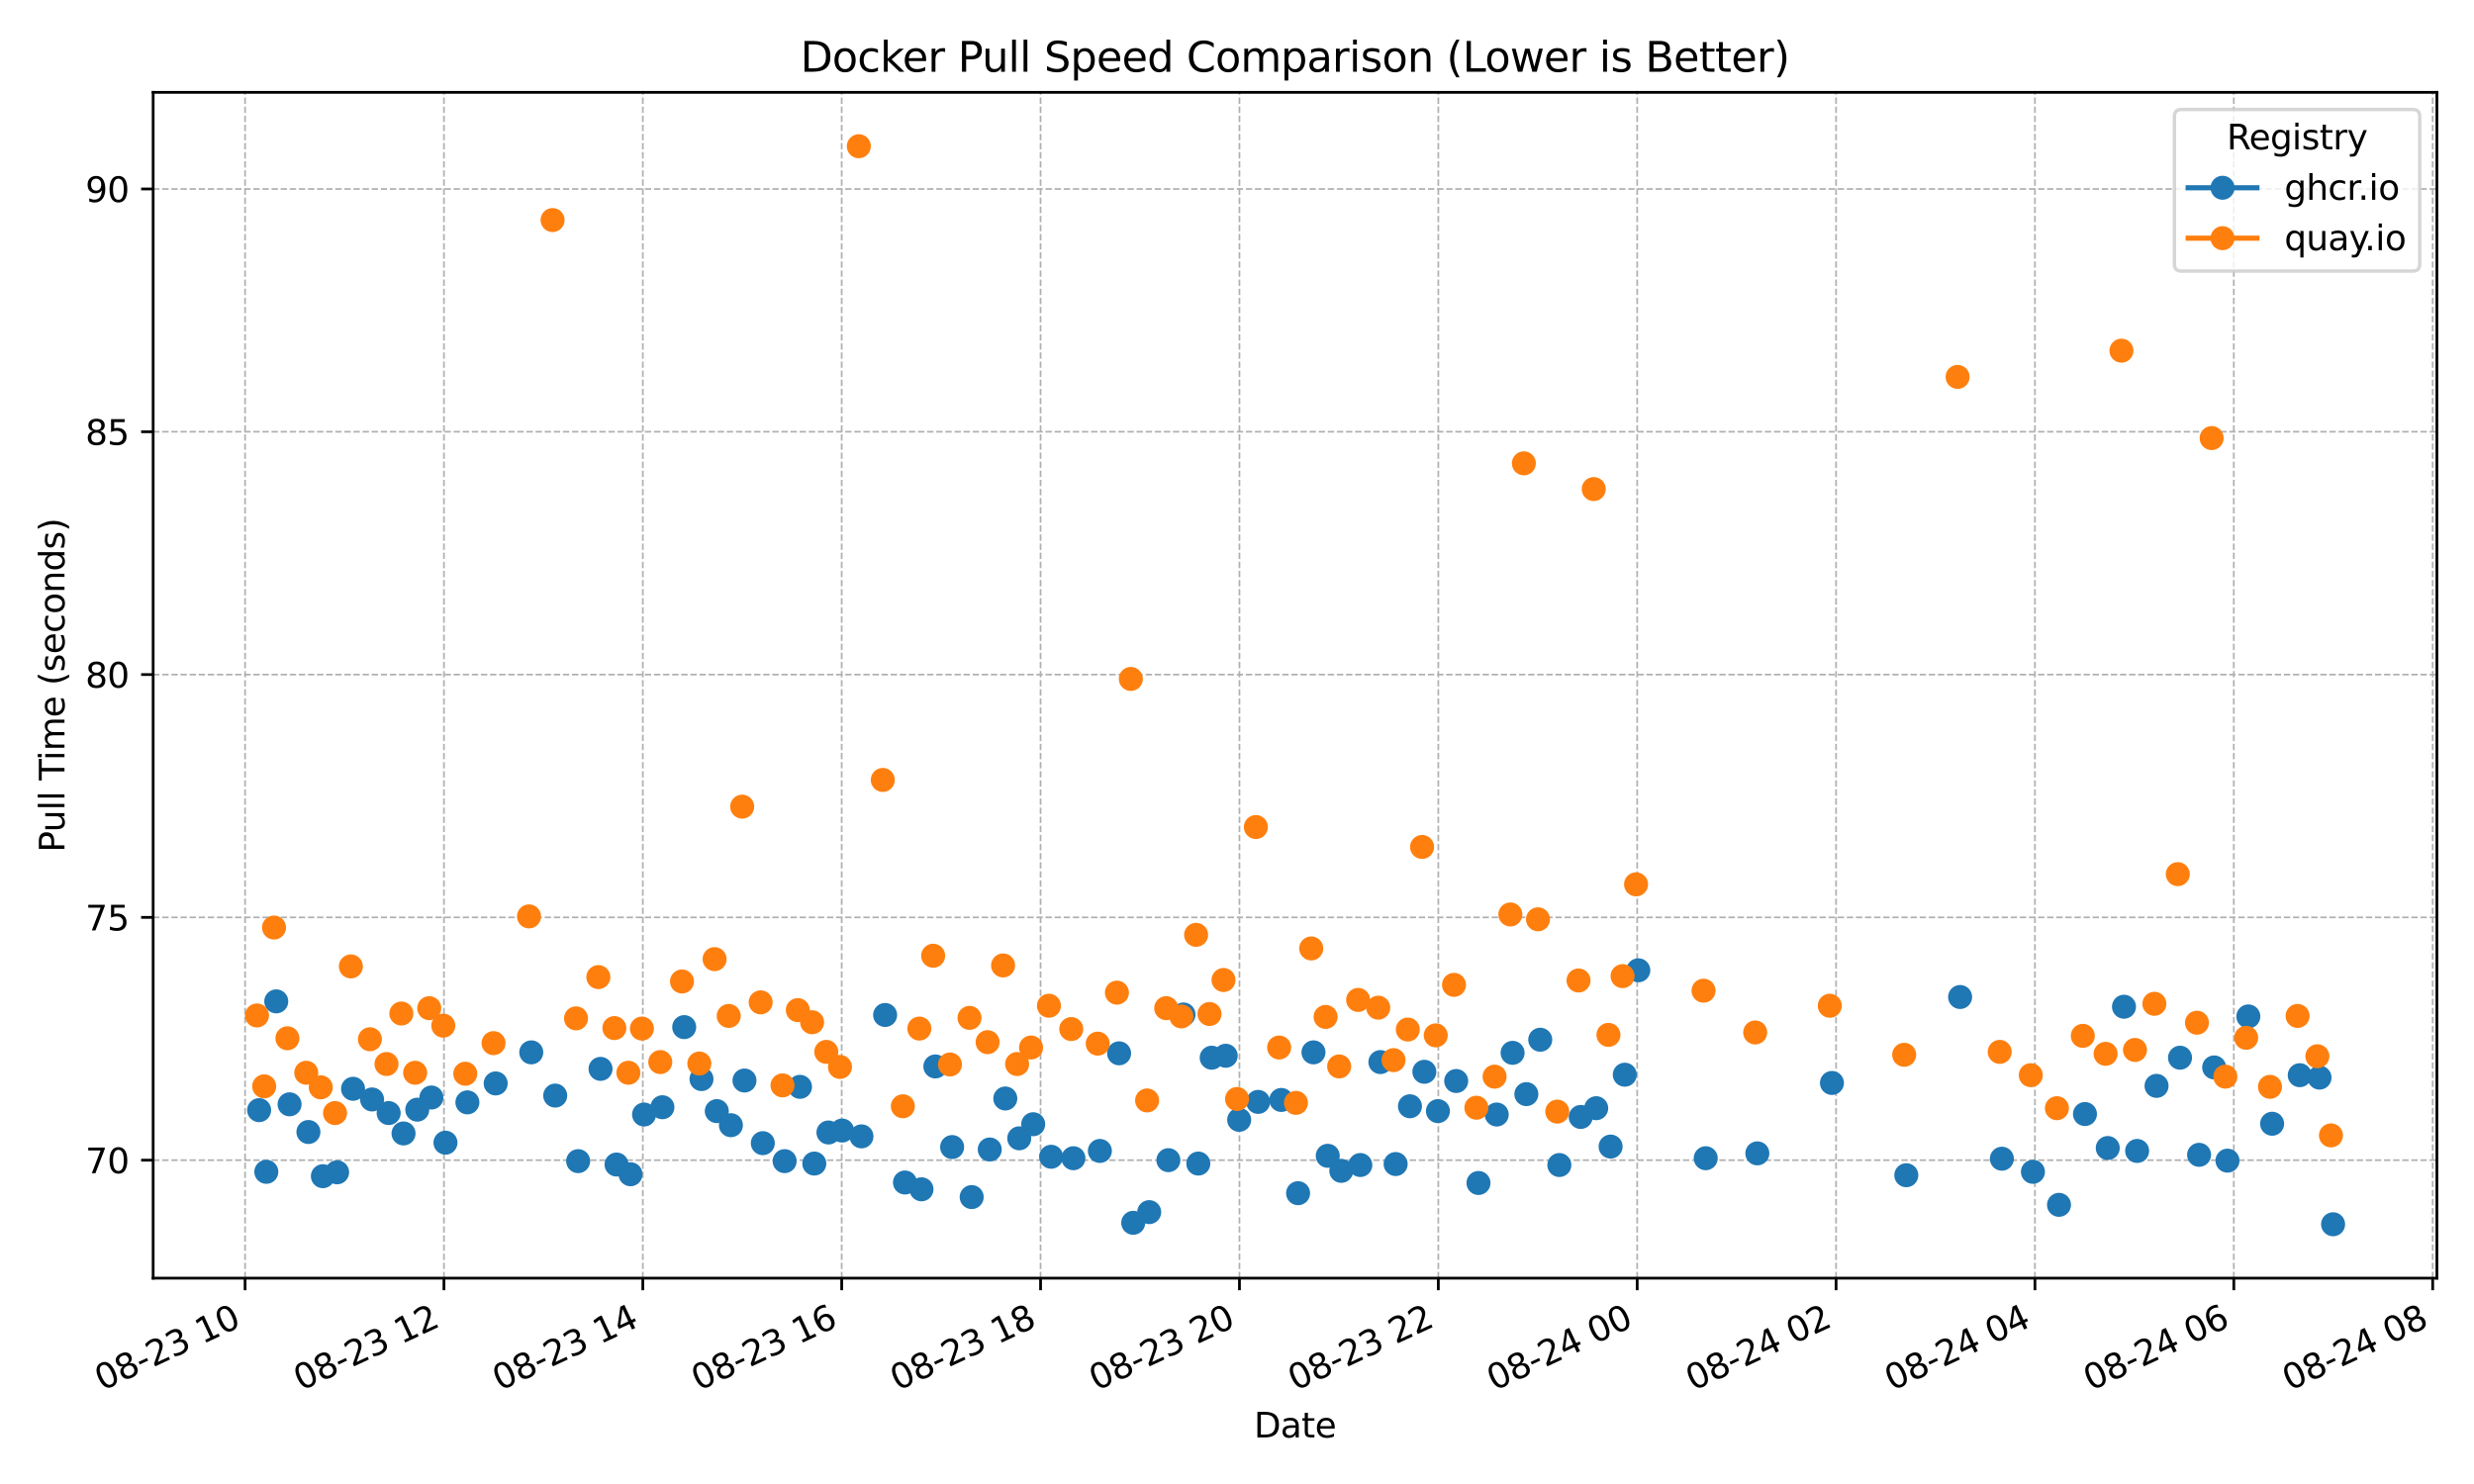 <?xml version="1.0" encoding="utf-8" standalone="no"?>
<!DOCTYPE svg PUBLIC "-//W3C//DTD SVG 1.1//EN"
  "http://www.w3.org/Graphics/SVG/1.1/DTD/svg11.dtd">
<svg xmlns:xlink="http://www.w3.org/1999/xlink" width="720pt" height="432pt" viewBox="0 0 720 432" xmlns="http://www.w3.org/2000/svg" version="1.1">
 <defs>
  <style type="text/css">*{stroke-linejoin: round; stroke-linecap: butt}</style>
 </defs>
 <g id="figure_1">
  <g id="patch_1">
   <path d="M 0 432 
L 720 432 
L 720 0 
L 0 0 
z
" style="fill: #ffffff"/>
  </g>
  <g id="axes_1">
   <g id="patch_2">
    <path d="M 44.57 372.081 
L 709.2 372.081 
L 709.2 26.88 
L 44.57 26.88 
z
" style="fill: #ffffff"/>
   </g>
   <g id="matplotlib.axis_1">
    <g id="xtick_1">
     <g id="line2d_1">
      <path d="M 71.324 372.081 
L 71.324 26.88 
" clip-path="url(#pf9489992a1)" style="fill: none; stroke-dasharray: 1.85,0.8; stroke-dashoffset: 0; stroke: #b0b0b0; stroke-width: 0.5"/>
     </g>
     <g id="line2d_2">
      <defs>
       <path id="ma324799868" d="M 0 0 
L 0 3.5 
" style="stroke: #000000; stroke-width: 0.8"/>
      </defs>
      <g>
       <use xlink:href="#ma324799868" x="71.324" y="372.081" style="stroke: #000000; stroke-width: 0.8"/>
      </g>
     </g>
     <g id="text_1">
      <!-- 08-23 10 -->
      <g transform="translate(29.697 404.969) rotate(-25) scale(0.1 -0.1)">
       <defs>
        <path id="DejaVuSans-30" d="M 2034 4250 
Q 1547 4250 1301 3770 
Q 1056 3291 1056 2328 
Q 1056 1369 1301 889 
Q 1547 409 2034 409 
Q 2525 409 2770 889 
Q 3016 1369 3016 2328 
Q 3016 3291 2770 3770 
Q 2525 4250 2034 4250 
z
M 2034 4750 
Q 2819 4750 3233 4129 
Q 3647 3509 3647 2328 
Q 3647 1150 3233 529 
Q 2819 -91 2034 -91 
Q 1250 -91 836 529 
Q 422 1150 422 2328 
Q 422 3509 836 4129 
Q 1250 4750 2034 4750 
z
" transform="scale(0.016)"/>
        <path id="DejaVuSans-38" d="M 2034 2216 
Q 1584 2216 1326 1975 
Q 1069 1734 1069 1313 
Q 1069 891 1326 650 
Q 1584 409 2034 409 
Q 2484 409 2743 651 
Q 3003 894 3003 1313 
Q 3003 1734 2745 1975 
Q 2488 2216 2034 2216 
z
M 1403 2484 
Q 997 2584 770 2862 
Q 544 3141 544 3541 
Q 544 4100 942 4425 
Q 1341 4750 2034 4750 
Q 2731 4750 3128 4425 
Q 3525 4100 3525 3541 
Q 3525 3141 3298 2862 
Q 3072 2584 2669 2484 
Q 3125 2378 3379 2068 
Q 3634 1759 3634 1313 
Q 3634 634 3220 271 
Q 2806 -91 2034 -91 
Q 1263 -91 848 271 
Q 434 634 434 1313 
Q 434 1759 690 2068 
Q 947 2378 1403 2484 
z
M 1172 3481 
Q 1172 3119 1398 2916 
Q 1625 2713 2034 2713 
Q 2441 2713 2670 2916 
Q 2900 3119 2900 3481 
Q 2900 3844 2670 4047 
Q 2441 4250 2034 4250 
Q 1625 4250 1398 4047 
Q 1172 3844 1172 3481 
z
" transform="scale(0.016)"/>
        <path id="DejaVuSans-2d" d="M 313 2009 
L 1997 2009 
L 1997 1497 
L 313 1497 
L 313 2009 
z
" transform="scale(0.016)"/>
        <path id="DejaVuSans-32" d="M 1228 531 
L 3431 531 
L 3431 0 
L 469 0 
L 469 531 
Q 828 903 1448 1529 
Q 2069 2156 2228 2338 
Q 2531 2678 2651 2914 
Q 2772 3150 2772 3378 
Q 2772 3750 2511 3984 
Q 2250 4219 1831 4219 
Q 1534 4219 1204 4116 
Q 875 4013 500 3803 
L 500 4441 
Q 881 4594 1212 4672 
Q 1544 4750 1819 4750 
Q 2544 4750 2975 4387 
Q 3406 4025 3406 3419 
Q 3406 3131 3298 2873 
Q 3191 2616 2906 2266 
Q 2828 2175 2409 1742 
Q 1991 1309 1228 531 
z
" transform="scale(0.016)"/>
        <path id="DejaVuSans-33" d="M 2597 2516 
Q 3050 2419 3304 2112 
Q 3559 1806 3559 1356 
Q 3559 666 3084 287 
Q 2609 -91 1734 -91 
Q 1441 -91 1130 -33 
Q 819 25 488 141 
L 488 750 
Q 750 597 1062 519 
Q 1375 441 1716 441 
Q 2309 441 2620 675 
Q 2931 909 2931 1356 
Q 2931 1769 2642 2001 
Q 2353 2234 1838 2234 
L 1294 2234 
L 1294 2753 
L 1863 2753 
Q 2328 2753 2575 2939 
Q 2822 3125 2822 3475 
Q 2822 3834 2567 4026 
Q 2313 4219 1838 4219 
Q 1578 4219 1281 4162 
Q 984 4106 628 3988 
L 628 4550 
Q 988 4650 1302 4700 
Q 1616 4750 1894 4750 
Q 2613 4750 3031 4423 
Q 3450 4097 3450 3541 
Q 3450 3153 3228 2886 
Q 3006 2619 2597 2516 
z
" transform="scale(0.016)"/>
        <path id="DejaVuSans-20" transform="scale(0.016)"/>
        <path id="DejaVuSans-31" d="M 794 531 
L 1825 531 
L 1825 4091 
L 703 3866 
L 703 4441 
L 1819 4666 
L 2450 4666 
L 2450 531 
L 3481 531 
L 3481 0 
L 794 0 
L 794 531 
z
" transform="scale(0.016)"/>
       </defs>
       <use xlink:href="#DejaVuSans-30"/>
       <use xlink:href="#DejaVuSans-38" transform="translate(63.623 0)"/>
       <use xlink:href="#DejaVuSans-2d" transform="translate(127.246 0)"/>
       <use xlink:href="#DejaVuSans-32" transform="translate(163.33 0)"/>
       <use xlink:href="#DejaVuSans-33" transform="translate(226.953 0)"/>
       <use xlink:href="#DejaVuSans-20" transform="translate(290.576 0)"/>
       <use xlink:href="#DejaVuSans-31" transform="translate(322.363 0)"/>
       <use xlink:href="#DejaVuSans-30" transform="translate(385.986 0)"/>
      </g>
     </g>
    </g>
    <g id="xtick_2">
     <g id="line2d_3">
      <path d="M 129.201 372.081 
L 129.201 26.88 
" clip-path="url(#pf9489992a1)" style="fill: none; stroke-dasharray: 1.85,0.8; stroke-dashoffset: 0; stroke: #b0b0b0; stroke-width: 0.5"/>
     </g>
     <g id="line2d_4">
      <g>
       <use xlink:href="#ma324799868" x="129.201" y="372.081" style="stroke: #000000; stroke-width: 0.8"/>
      </g>
     </g>
     <g id="text_2">
      <!-- 08-23 12 -->
      <g transform="translate(87.574 404.969) rotate(-25) scale(0.1 -0.1)">
       <use xlink:href="#DejaVuSans-30"/>
       <use xlink:href="#DejaVuSans-38" transform="translate(63.623 0)"/>
       <use xlink:href="#DejaVuSans-2d" transform="translate(127.246 0)"/>
       <use xlink:href="#DejaVuSans-32" transform="translate(163.33 0)"/>
       <use xlink:href="#DejaVuSans-33" transform="translate(226.953 0)"/>
       <use xlink:href="#DejaVuSans-20" transform="translate(290.576 0)"/>
       <use xlink:href="#DejaVuSans-31" transform="translate(322.363 0)"/>
       <use xlink:href="#DejaVuSans-32" transform="translate(385.986 0)"/>
      </g>
     </g>
    </g>
    <g id="xtick_3">
     <g id="line2d_5">
      <path d="M 187.079 372.081 
L 187.079 26.88 
" clip-path="url(#pf9489992a1)" style="fill: none; stroke-dasharray: 1.85,0.8; stroke-dashoffset: 0; stroke: #b0b0b0; stroke-width: 0.5"/>
     </g>
     <g id="line2d_6">
      <g>
       <use xlink:href="#ma324799868" x="187.079" y="372.081" style="stroke: #000000; stroke-width: 0.8"/>
      </g>
     </g>
     <g id="text_3">
      <!-- 08-23 14 -->
      <g transform="translate(145.452 404.969) rotate(-25) scale(0.1 -0.1)">
       <defs>
        <path id="DejaVuSans-34" d="M 2419 4116 
L 825 1625 
L 2419 1625 
L 2419 4116 
z
M 2253 4666 
L 3047 4666 
L 3047 1625 
L 3713 1625 
L 3713 1100 
L 3047 1100 
L 3047 0 
L 2419 0 
L 2419 1100 
L 313 1100 
L 313 1709 
L 2253 4666 
z
" transform="scale(0.016)"/>
       </defs>
       <use xlink:href="#DejaVuSans-30"/>
       <use xlink:href="#DejaVuSans-38" transform="translate(63.623 0)"/>
       <use xlink:href="#DejaVuSans-2d" transform="translate(127.246 0)"/>
       <use xlink:href="#DejaVuSans-32" transform="translate(163.33 0)"/>
       <use xlink:href="#DejaVuSans-33" transform="translate(226.953 0)"/>
       <use xlink:href="#DejaVuSans-20" transform="translate(290.576 0)"/>
       <use xlink:href="#DejaVuSans-31" transform="translate(322.363 0)"/>
       <use xlink:href="#DejaVuSans-34" transform="translate(385.986 0)"/>
      </g>
     </g>
    </g>
    <g id="xtick_4">
     <g id="line2d_7">
      <path d="M 244.956 372.081 
L 244.956 26.88 
" clip-path="url(#pf9489992a1)" style="fill: none; stroke-dasharray: 1.85,0.8; stroke-dashoffset: 0; stroke: #b0b0b0; stroke-width: 0.5"/>
     </g>
     <g id="line2d_8">
      <g>
       <use xlink:href="#ma324799868" x="244.956" y="372.081" style="stroke: #000000; stroke-width: 0.8"/>
      </g>
     </g>
     <g id="text_4">
      <!-- 08-23 16 -->
      <g transform="translate(203.329 404.969) rotate(-25) scale(0.1 -0.1)">
       <defs>
        <path id="DejaVuSans-36" d="M 2113 2584 
Q 1688 2584 1439 2293 
Q 1191 2003 1191 1497 
Q 1191 994 1439 701 
Q 1688 409 2113 409 
Q 2538 409 2786 701 
Q 3034 994 3034 1497 
Q 3034 2003 2786 2293 
Q 2538 2584 2113 2584 
z
M 3366 4563 
L 3366 3988 
Q 3128 4100 2886 4159 
Q 2644 4219 2406 4219 
Q 1781 4219 1451 3797 
Q 1122 3375 1075 2522 
Q 1259 2794 1537 2939 
Q 1816 3084 2150 3084 
Q 2853 3084 3261 2657 
Q 3669 2231 3669 1497 
Q 3669 778 3244 343 
Q 2819 -91 2113 -91 
Q 1303 -91 875 529 
Q 447 1150 447 2328 
Q 447 3434 972 4092 
Q 1497 4750 2381 4750 
Q 2619 4750 2861 4703 
Q 3103 4656 3366 4563 
z
" transform="scale(0.016)"/>
       </defs>
       <use xlink:href="#DejaVuSans-30"/>
       <use xlink:href="#DejaVuSans-38" transform="translate(63.623 0)"/>
       <use xlink:href="#DejaVuSans-2d" transform="translate(127.246 0)"/>
       <use xlink:href="#DejaVuSans-32" transform="translate(163.33 0)"/>
       <use xlink:href="#DejaVuSans-33" transform="translate(226.953 0)"/>
       <use xlink:href="#DejaVuSans-20" transform="translate(290.576 0)"/>
       <use xlink:href="#DejaVuSans-31" transform="translate(322.363 0)"/>
       <use xlink:href="#DejaVuSans-36" transform="translate(385.986 0)"/>
      </g>
     </g>
    </g>
    <g id="xtick_5">
     <g id="line2d_9">
      <path d="M 302.834 372.081 
L 302.834 26.88 
" clip-path="url(#pf9489992a1)" style="fill: none; stroke-dasharray: 1.85,0.8; stroke-dashoffset: 0; stroke: #b0b0b0; stroke-width: 0.5"/>
     </g>
     <g id="line2d_10">
      <g>
       <use xlink:href="#ma324799868" x="302.834" y="372.081" style="stroke: #000000; stroke-width: 0.8"/>
      </g>
     </g>
     <g id="text_5">
      <!-- 08-23 18 -->
      <g transform="translate(261.207 404.969) rotate(-25) scale(0.1 -0.1)">
       <use xlink:href="#DejaVuSans-30"/>
       <use xlink:href="#DejaVuSans-38" transform="translate(63.623 0)"/>
       <use xlink:href="#DejaVuSans-2d" transform="translate(127.246 0)"/>
       <use xlink:href="#DejaVuSans-32" transform="translate(163.33 0)"/>
       <use xlink:href="#DejaVuSans-33" transform="translate(226.953 0)"/>
       <use xlink:href="#DejaVuSans-20" transform="translate(290.576 0)"/>
       <use xlink:href="#DejaVuSans-31" transform="translate(322.363 0)"/>
       <use xlink:href="#DejaVuSans-38" transform="translate(385.986 0)"/>
      </g>
     </g>
    </g>
    <g id="xtick_6">
     <g id="line2d_11">
      <path d="M 360.711 372.081 
L 360.711 26.88 
" clip-path="url(#pf9489992a1)" style="fill: none; stroke-dasharray: 1.85,0.8; stroke-dashoffset: 0; stroke: #b0b0b0; stroke-width: 0.5"/>
     </g>
     <g id="line2d_12">
      <g>
       <use xlink:href="#ma324799868" x="360.711" y="372.081" style="stroke: #000000; stroke-width: 0.8"/>
      </g>
     </g>
     <g id="text_6">
      <!-- 08-23 20 -->
      <g transform="translate(319.084 404.969) rotate(-25) scale(0.1 -0.1)">
       <use xlink:href="#DejaVuSans-30"/>
       <use xlink:href="#DejaVuSans-38" transform="translate(63.623 0)"/>
       <use xlink:href="#DejaVuSans-2d" transform="translate(127.246 0)"/>
       <use xlink:href="#DejaVuSans-32" transform="translate(163.33 0)"/>
       <use xlink:href="#DejaVuSans-33" transform="translate(226.953 0)"/>
       <use xlink:href="#DejaVuSans-20" transform="translate(290.576 0)"/>
       <use xlink:href="#DejaVuSans-32" transform="translate(322.363 0)"/>
       <use xlink:href="#DejaVuSans-30" transform="translate(385.986 0)"/>
      </g>
     </g>
    </g>
    <g id="xtick_7">
     <g id="line2d_13">
      <path d="M 418.589 372.081 
L 418.589 26.88 
" clip-path="url(#pf9489992a1)" style="fill: none; stroke-dasharray: 1.85,0.8; stroke-dashoffset: 0; stroke: #b0b0b0; stroke-width: 0.5"/>
     </g>
     <g id="line2d_14">
      <g>
       <use xlink:href="#ma324799868" x="418.589" y="372.081" style="stroke: #000000; stroke-width: 0.8"/>
      </g>
     </g>
     <g id="text_7">
      <!-- 08-23 22 -->
      <g transform="translate(376.962 404.969) rotate(-25) scale(0.1 -0.1)">
       <use xlink:href="#DejaVuSans-30"/>
       <use xlink:href="#DejaVuSans-38" transform="translate(63.623 0)"/>
       <use xlink:href="#DejaVuSans-2d" transform="translate(127.246 0)"/>
       <use xlink:href="#DejaVuSans-32" transform="translate(163.33 0)"/>
       <use xlink:href="#DejaVuSans-33" transform="translate(226.953 0)"/>
       <use xlink:href="#DejaVuSans-20" transform="translate(290.576 0)"/>
       <use xlink:href="#DejaVuSans-32" transform="translate(322.363 0)"/>
       <use xlink:href="#DejaVuSans-32" transform="translate(385.986 0)"/>
      </g>
     </g>
    </g>
    <g id="xtick_8">
     <g id="line2d_15">
      <path d="M 476.466 372.081 
L 476.466 26.88 
" clip-path="url(#pf9489992a1)" style="fill: none; stroke-dasharray: 1.85,0.8; stroke-dashoffset: 0; stroke: #b0b0b0; stroke-width: 0.5"/>
     </g>
     <g id="line2d_16">
      <g>
       <use xlink:href="#ma324799868" x="476.466" y="372.081" style="stroke: #000000; stroke-width: 0.8"/>
      </g>
     </g>
     <g id="text_8">
      <!-- 08-24 00 -->
      <g transform="translate(434.839 404.969) rotate(-25) scale(0.1 -0.1)">
       <use xlink:href="#DejaVuSans-30"/>
       <use xlink:href="#DejaVuSans-38" transform="translate(63.623 0)"/>
       <use xlink:href="#DejaVuSans-2d" transform="translate(127.246 0)"/>
       <use xlink:href="#DejaVuSans-32" transform="translate(163.33 0)"/>
       <use xlink:href="#DejaVuSans-34" transform="translate(226.953 0)"/>
       <use xlink:href="#DejaVuSans-20" transform="translate(290.576 0)"/>
       <use xlink:href="#DejaVuSans-30" transform="translate(322.363 0)"/>
       <use xlink:href="#DejaVuSans-30" transform="translate(385.986 0)"/>
      </g>
     </g>
    </g>
    <g id="xtick_9">
     <g id="line2d_17">
      <path d="M 534.344 372.081 
L 534.344 26.88 
" clip-path="url(#pf9489992a1)" style="fill: none; stroke-dasharray: 1.85,0.8; stroke-dashoffset: 0; stroke: #b0b0b0; stroke-width: 0.5"/>
     </g>
     <g id="line2d_18">
      <g>
       <use xlink:href="#ma324799868" x="534.344" y="372.081" style="stroke: #000000; stroke-width: 0.8"/>
      </g>
     </g>
     <g id="text_9">
      <!-- 08-24 02 -->
      <g transform="translate(492.717 404.969) rotate(-25) scale(0.1 -0.1)">
       <use xlink:href="#DejaVuSans-30"/>
       <use xlink:href="#DejaVuSans-38" transform="translate(63.623 0)"/>
       <use xlink:href="#DejaVuSans-2d" transform="translate(127.246 0)"/>
       <use xlink:href="#DejaVuSans-32" transform="translate(163.33 0)"/>
       <use xlink:href="#DejaVuSans-34" transform="translate(226.953 0)"/>
       <use xlink:href="#DejaVuSans-20" transform="translate(290.576 0)"/>
       <use xlink:href="#DejaVuSans-30" transform="translate(322.363 0)"/>
       <use xlink:href="#DejaVuSans-32" transform="translate(385.986 0)"/>
      </g>
     </g>
    </g>
    <g id="xtick_10">
     <g id="line2d_19">
      <path d="M 592.222 372.081 
L 592.222 26.88 
" clip-path="url(#pf9489992a1)" style="fill: none; stroke-dasharray: 1.85,0.8; stroke-dashoffset: 0; stroke: #b0b0b0; stroke-width: 0.5"/>
     </g>
     <g id="line2d_20">
      <g>
       <use xlink:href="#ma324799868" x="592.222" y="372.081" style="stroke: #000000; stroke-width: 0.8"/>
      </g>
     </g>
     <g id="text_10">
      <!-- 08-24 04 -->
      <g transform="translate(550.594 404.969) rotate(-25) scale(0.1 -0.1)">
       <use xlink:href="#DejaVuSans-30"/>
       <use xlink:href="#DejaVuSans-38" transform="translate(63.623 0)"/>
       <use xlink:href="#DejaVuSans-2d" transform="translate(127.246 0)"/>
       <use xlink:href="#DejaVuSans-32" transform="translate(163.33 0)"/>
       <use xlink:href="#DejaVuSans-34" transform="translate(226.953 0)"/>
       <use xlink:href="#DejaVuSans-20" transform="translate(290.576 0)"/>
       <use xlink:href="#DejaVuSans-30" transform="translate(322.363 0)"/>
       <use xlink:href="#DejaVuSans-34" transform="translate(385.986 0)"/>
      </g>
     </g>
    </g>
    <g id="xtick_11">
     <g id="line2d_21">
      <path d="M 650.099 372.081 
L 650.099 26.88 
" clip-path="url(#pf9489992a1)" style="fill: none; stroke-dasharray: 1.85,0.8; stroke-dashoffset: 0; stroke: #b0b0b0; stroke-width: 0.5"/>
     </g>
     <g id="line2d_22">
      <g>
       <use xlink:href="#ma324799868" x="650.099" y="372.081" style="stroke: #000000; stroke-width: 0.8"/>
      </g>
     </g>
     <g id="text_11">
      <!-- 08-24 06 -->
      <g transform="translate(608.472 404.969) rotate(-25) scale(0.1 -0.1)">
       <use xlink:href="#DejaVuSans-30"/>
       <use xlink:href="#DejaVuSans-38" transform="translate(63.623 0)"/>
       <use xlink:href="#DejaVuSans-2d" transform="translate(127.246 0)"/>
       <use xlink:href="#DejaVuSans-32" transform="translate(163.33 0)"/>
       <use xlink:href="#DejaVuSans-34" transform="translate(226.953 0)"/>
       <use xlink:href="#DejaVuSans-20" transform="translate(290.576 0)"/>
       <use xlink:href="#DejaVuSans-30" transform="translate(322.363 0)"/>
       <use xlink:href="#DejaVuSans-36" transform="translate(385.986 0)"/>
      </g>
     </g>
    </g>
    <g id="xtick_12">
     <g id="line2d_23">
      <path d="M 707.977 372.081 
L 707.977 26.88 
" clip-path="url(#pf9489992a1)" style="fill: none; stroke-dasharray: 1.85,0.8; stroke-dashoffset: 0; stroke: #b0b0b0; stroke-width: 0.5"/>
     </g>
     <g id="line2d_24">
      <g>
       <use xlink:href="#ma324799868" x="707.977" y="372.081" style="stroke: #000000; stroke-width: 0.8"/>
      </g>
     </g>
     <g id="text_12">
      <!-- 08-24 08 -->
      <g transform="translate(666.349 404.969) rotate(-25) scale(0.1 -0.1)">
       <use xlink:href="#DejaVuSans-30"/>
       <use xlink:href="#DejaVuSans-38" transform="translate(63.623 0)"/>
       <use xlink:href="#DejaVuSans-2d" transform="translate(127.246 0)"/>
       <use xlink:href="#DejaVuSans-32" transform="translate(163.33 0)"/>
       <use xlink:href="#DejaVuSans-34" transform="translate(226.953 0)"/>
       <use xlink:href="#DejaVuSans-20" transform="translate(290.576 0)"/>
       <use xlink:href="#DejaVuSans-30" transform="translate(322.363 0)"/>
       <use xlink:href="#DejaVuSans-38" transform="translate(385.986 0)"/>
      </g>
     </g>
    </g>
    <g id="text_13">
     <!-- Date -->
     <g transform="translate(364.934 418.452) scale(0.1 -0.1)">
      <defs>
       <path id="DejaVuSans-44" d="M 1259 4147 
L 1259 519 
L 2022 519 
Q 2988 519 3436 956 
Q 3884 1394 3884 2338 
Q 3884 3275 3436 3711 
Q 2988 4147 2022 4147 
L 1259 4147 
z
M 628 4666 
L 1925 4666 
Q 3281 4666 3915 4102 
Q 4550 3538 4550 2338 
Q 4550 1131 3912 565 
Q 3275 0 1925 0 
L 628 0 
L 628 4666 
z
" transform="scale(0.016)"/>
       <path id="DejaVuSans-61" d="M 2194 1759 
Q 1497 1759 1228 1600 
Q 959 1441 959 1056 
Q 959 750 1161 570 
Q 1363 391 1709 391 
Q 2188 391 2477 730 
Q 2766 1069 2766 1631 
L 2766 1759 
L 2194 1759 
z
M 3341 1997 
L 3341 0 
L 2766 0 
L 2766 531 
Q 2569 213 2275 61 
Q 1981 -91 1556 -91 
Q 1019 -91 701 211 
Q 384 513 384 1019 
Q 384 1609 779 1909 
Q 1175 2209 1959 2209 
L 2766 2209 
L 2766 2266 
Q 2766 2663 2505 2880 
Q 2244 3097 1772 3097 
Q 1472 3097 1187 3025 
Q 903 2953 641 2809 
L 641 3341 
Q 956 3463 1253 3523 
Q 1550 3584 1831 3584 
Q 2591 3584 2966 3190 
Q 3341 2797 3341 1997 
z
" transform="scale(0.016)"/>
       <path id="DejaVuSans-74" d="M 1172 4494 
L 1172 3500 
L 2356 3500 
L 2356 3053 
L 1172 3053 
L 1172 1153 
Q 1172 725 1289 603 
Q 1406 481 1766 481 
L 2356 481 
L 2356 0 
L 1766 0 
Q 1100 0 847 248 
Q 594 497 594 1153 
L 594 3053 
L 172 3053 
L 172 3500 
L 594 3500 
L 594 4494 
L 1172 4494 
z
" transform="scale(0.016)"/>
       <path id="DejaVuSans-65" d="M 3597 1894 
L 3597 1613 
L 953 1613 
Q 991 1019 1311 708 
Q 1631 397 2203 397 
Q 2534 397 2845 478 
Q 3156 559 3463 722 
L 3463 178 
Q 3153 47 2828 -22 
Q 2503 -91 2169 -91 
Q 1331 -91 842 396 
Q 353 884 353 1716 
Q 353 2575 817 3079 
Q 1281 3584 2069 3584 
Q 2775 3584 3186 3129 
Q 3597 2675 3597 1894 
z
M 3022 2063 
Q 3016 2534 2758 2815 
Q 2500 3097 2075 3097 
Q 1594 3097 1305 2825 
Q 1016 2553 972 2059 
L 3022 2063 
z
" transform="scale(0.016)"/>
      </defs>
      <use xlink:href="#DejaVuSans-44"/>
      <use xlink:href="#DejaVuSans-61" transform="translate(77.002 0)"/>
      <use xlink:href="#DejaVuSans-74" transform="translate(138.281 0)"/>
      <use xlink:href="#DejaVuSans-65" transform="translate(177.49 0)"/>
     </g>
    </g>
   </g>
   <g id="matplotlib.axis_2">
    <g id="ytick_1">
     <g id="line2d_25">
      <path d="M 44.57 337.73 
L 709.2 337.73 
" clip-path="url(#pf9489992a1)" style="fill: none; stroke-dasharray: 1.85,0.8; stroke-dashoffset: 0; stroke: #b0b0b0; stroke-width: 0.5"/>
     </g>
     <g id="line2d_26">
      <defs>
       <path id="mfda220bc7b" d="M 0 0 
L -3.5 0 
" style="stroke: #000000; stroke-width: 0.8"/>
      </defs>
      <g>
       <use xlink:href="#mfda220bc7b" x="44.57" y="337.73" style="stroke: #000000; stroke-width: 0.8"/>
      </g>
     </g>
     <g id="text_14">
      <!-- 70 -->
      <g transform="translate(24.845 341.529) scale(0.1 -0.1)">
       <defs>
        <path id="DejaVuSans-37" d="M 525 4666 
L 3525 4666 
L 3525 4397 
L 1831 0 
L 1172 0 
L 2766 4134 
L 525 4134 
L 525 4666 
z
" transform="scale(0.016)"/>
       </defs>
       <use xlink:href="#DejaVuSans-37"/>
       <use xlink:href="#DejaVuSans-30" transform="translate(63.623 0)"/>
      </g>
     </g>
    </g>
    <g id="ytick_2">
     <g id="line2d_27">
      <path d="M 44.57 267.05 
L 709.2 267.05 
" clip-path="url(#pf9489992a1)" style="fill: none; stroke-dasharray: 1.85,0.8; stroke-dashoffset: 0; stroke: #b0b0b0; stroke-width: 0.5"/>
     </g>
     <g id="line2d_28">
      <g>
       <use xlink:href="#mfda220bc7b" x="44.57" y="267.05" style="stroke: #000000; stroke-width: 0.8"/>
      </g>
     </g>
     <g id="text_15">
      <!-- 75 -->
      <g transform="translate(24.845 270.85) scale(0.1 -0.1)">
       <defs>
        <path id="DejaVuSans-35" d="M 691 4666 
L 3169 4666 
L 3169 4134 
L 1269 4134 
L 1269 2991 
Q 1406 3038 1543 3061 
Q 1681 3084 1819 3084 
Q 2600 3084 3056 2656 
Q 3513 2228 3513 1497 
Q 3513 744 3044 326 
Q 2575 -91 1722 -91 
Q 1428 -91 1123 -41 
Q 819 9 494 109 
L 494 744 
Q 775 591 1075 516 
Q 1375 441 1709 441 
Q 2250 441 2565 725 
Q 2881 1009 2881 1497 
Q 2881 1984 2565 2268 
Q 2250 2553 1709 2553 
Q 1456 2553 1204 2497 
Q 953 2441 691 2322 
L 691 4666 
z
" transform="scale(0.016)"/>
       </defs>
       <use xlink:href="#DejaVuSans-37"/>
       <use xlink:href="#DejaVuSans-35" transform="translate(63.623 0)"/>
      </g>
     </g>
    </g>
    <g id="ytick_3">
     <g id="line2d_29">
      <path d="M 44.57 196.37 
L 709.2 196.37 
" clip-path="url(#pf9489992a1)" style="fill: none; stroke-dasharray: 1.85,0.8; stroke-dashoffset: 0; stroke: #b0b0b0; stroke-width: 0.5"/>
     </g>
     <g id="line2d_30">
      <g>
       <use xlink:href="#mfda220bc7b" x="44.57" y="196.37" style="stroke: #000000; stroke-width: 0.8"/>
      </g>
     </g>
     <g id="text_16">
      <!-- 80 -->
      <g transform="translate(24.845 200.17) scale(0.1 -0.1)">
       <use xlink:href="#DejaVuSans-38"/>
       <use xlink:href="#DejaVuSans-30" transform="translate(63.623 0)"/>
      </g>
     </g>
    </g>
    <g id="ytick_4">
     <g id="line2d_31">
      <path d="M 44.57 125.691 
L 709.2 125.691 
" clip-path="url(#pf9489992a1)" style="fill: none; stroke-dasharray: 1.85,0.8; stroke-dashoffset: 0; stroke: #b0b0b0; stroke-width: 0.5"/>
     </g>
     <g id="line2d_32">
      <g>
       <use xlink:href="#mfda220bc7b" x="44.57" y="125.691" style="stroke: #000000; stroke-width: 0.8"/>
      </g>
     </g>
     <g id="text_17">
      <!-- 85 -->
      <g transform="translate(24.845 129.49) scale(0.1 -0.1)">
       <use xlink:href="#DejaVuSans-38"/>
       <use xlink:href="#DejaVuSans-35" transform="translate(63.623 0)"/>
      </g>
     </g>
    </g>
    <g id="ytick_5">
     <g id="line2d_33">
      <path d="M 44.57 55.011 
L 709.2 55.011 
" clip-path="url(#pf9489992a1)" style="fill: none; stroke-dasharray: 1.85,0.8; stroke-dashoffset: 0; stroke: #b0b0b0; stroke-width: 0.5"/>
     </g>
     <g id="line2d_34">
      <g>
       <use xlink:href="#mfda220bc7b" x="44.57" y="55.011" style="stroke: #000000; stroke-width: 0.8"/>
      </g>
     </g>
     <g id="text_18">
      <!-- 90 -->
      <g transform="translate(24.845 58.81) scale(0.1 -0.1)">
       <defs>
        <path id="DejaVuSans-39" d="M 703 97 
L 703 672 
Q 941 559 1184 500 
Q 1428 441 1663 441 
Q 2288 441 2617 861 
Q 2947 1281 2994 2138 
Q 2813 1869 2534 1725 
Q 2256 1581 1919 1581 
Q 1219 1581 811 2004 
Q 403 2428 403 3163 
Q 403 3881 828 4315 
Q 1253 4750 1959 4750 
Q 2769 4750 3195 4129 
Q 3622 3509 3622 2328 
Q 3622 1225 3098 567 
Q 2575 -91 1691 -91 
Q 1453 -91 1209 -44 
Q 966 3 703 97 
z
M 1959 2075 
Q 2384 2075 2632 2365 
Q 2881 2656 2881 3163 
Q 2881 3666 2632 3958 
Q 2384 4250 1959 4250 
Q 1534 4250 1286 3958 
Q 1038 3666 1038 3163 
Q 1038 2656 1286 2365 
Q 1534 2075 1959 2075 
z
" transform="scale(0.016)"/>
       </defs>
       <use xlink:href="#DejaVuSans-39"/>
       <use xlink:href="#DejaVuSans-30" transform="translate(63.623 0)"/>
      </g>
     </g>
    </g>
    <g id="text_19">
     <!-- Pull Time (seconds) -->
     <g transform="translate(18.765 248.105) rotate(-90) scale(0.1 -0.1)">
      <defs>
       <path id="DejaVuSans-50" d="M 1259 4147 
L 1259 2394 
L 2053 2394 
Q 2494 2394 2734 2622 
Q 2975 2850 2975 3272 
Q 2975 3691 2734 3919 
Q 2494 4147 2053 4147 
L 1259 4147 
z
M 628 4666 
L 2053 4666 
Q 2838 4666 3239 4311 
Q 3641 3956 3641 3272 
Q 3641 2581 3239 2228 
Q 2838 1875 2053 1875 
L 1259 1875 
L 1259 0 
L 628 0 
L 628 4666 
z
" transform="scale(0.016)"/>
       <path id="DejaVuSans-75" d="M 544 1381 
L 544 3500 
L 1119 3500 
L 1119 1403 
Q 1119 906 1312 657 
Q 1506 409 1894 409 
Q 2359 409 2629 706 
Q 2900 1003 2900 1516 
L 2900 3500 
L 3475 3500 
L 3475 0 
L 2900 0 
L 2900 538 
Q 2691 219 2414 64 
Q 2138 -91 1772 -91 
Q 1169 -91 856 284 
Q 544 659 544 1381 
z
M 1991 3584 
L 1991 3584 
z
" transform="scale(0.016)"/>
       <path id="DejaVuSans-6c" d="M 603 4863 
L 1178 4863 
L 1178 0 
L 603 0 
L 603 4863 
z
" transform="scale(0.016)"/>
       <path id="DejaVuSans-54" d="M -19 4666 
L 3928 4666 
L 3928 4134 
L 2272 4134 
L 2272 0 
L 1638 0 
L 1638 4134 
L -19 4134 
L -19 4666 
z
" transform="scale(0.016)"/>
       <path id="DejaVuSans-69" d="M 603 3500 
L 1178 3500 
L 1178 0 
L 603 0 
L 603 3500 
z
M 603 4863 
L 1178 4863 
L 1178 4134 
L 603 4134 
L 603 4863 
z
" transform="scale(0.016)"/>
       <path id="DejaVuSans-6d" d="M 3328 2828 
Q 3544 3216 3844 3400 
Q 4144 3584 4550 3584 
Q 5097 3584 5394 3201 
Q 5691 2819 5691 2113 
L 5691 0 
L 5113 0 
L 5113 2094 
Q 5113 2597 4934 2840 
Q 4756 3084 4391 3084 
Q 3944 3084 3684 2787 
Q 3425 2491 3425 1978 
L 3425 0 
L 2847 0 
L 2847 2094 
Q 2847 2600 2669 2842 
Q 2491 3084 2119 3084 
Q 1678 3084 1418 2786 
Q 1159 2488 1159 1978 
L 1159 0 
L 581 0 
L 581 3500 
L 1159 3500 
L 1159 2956 
Q 1356 3278 1631 3431 
Q 1906 3584 2284 3584 
Q 2666 3584 2933 3390 
Q 3200 3197 3328 2828 
z
" transform="scale(0.016)"/>
       <path id="DejaVuSans-28" d="M 1984 4856 
Q 1566 4138 1362 3434 
Q 1159 2731 1159 2009 
Q 1159 1288 1364 580 
Q 1569 -128 1984 -844 
L 1484 -844 
Q 1016 -109 783 600 
Q 550 1309 550 2009 
Q 550 2706 781 3412 
Q 1013 4119 1484 4856 
L 1984 4856 
z
" transform="scale(0.016)"/>
       <path id="DejaVuSans-73" d="M 2834 3397 
L 2834 2853 
Q 2591 2978 2328 3040 
Q 2066 3103 1784 3103 
Q 1356 3103 1142 2972 
Q 928 2841 928 2578 
Q 928 2378 1081 2264 
Q 1234 2150 1697 2047 
L 1894 2003 
Q 2506 1872 2764 1633 
Q 3022 1394 3022 966 
Q 3022 478 2636 193 
Q 2250 -91 1575 -91 
Q 1294 -91 989 -36 
Q 684 19 347 128 
L 347 722 
Q 666 556 975 473 
Q 1284 391 1588 391 
Q 1994 391 2212 530 
Q 2431 669 2431 922 
Q 2431 1156 2273 1281 
Q 2116 1406 1581 1522 
L 1381 1569 
Q 847 1681 609 1914 
Q 372 2147 372 2553 
Q 372 3047 722 3315 
Q 1072 3584 1716 3584 
Q 2034 3584 2315 3537 
Q 2597 3491 2834 3397 
z
" transform="scale(0.016)"/>
       <path id="DejaVuSans-63" d="M 3122 3366 
L 3122 2828 
Q 2878 2963 2633 3030 
Q 2388 3097 2138 3097 
Q 1578 3097 1268 2742 
Q 959 2388 959 1747 
Q 959 1106 1268 751 
Q 1578 397 2138 397 
Q 2388 397 2633 464 
Q 2878 531 3122 666 
L 3122 134 
Q 2881 22 2623 -34 
Q 2366 -91 2075 -91 
Q 1284 -91 818 406 
Q 353 903 353 1747 
Q 353 2603 823 3093 
Q 1294 3584 2113 3584 
Q 2378 3584 2631 3529 
Q 2884 3475 3122 3366 
z
" transform="scale(0.016)"/>
       <path id="DejaVuSans-6f" d="M 1959 3097 
Q 1497 3097 1228 2736 
Q 959 2375 959 1747 
Q 959 1119 1226 758 
Q 1494 397 1959 397 
Q 2419 397 2687 759 
Q 2956 1122 2956 1747 
Q 2956 2369 2687 2733 
Q 2419 3097 1959 3097 
z
M 1959 3584 
Q 2709 3584 3137 3096 
Q 3566 2609 3566 1747 
Q 3566 888 3137 398 
Q 2709 -91 1959 -91 
Q 1206 -91 779 398 
Q 353 888 353 1747 
Q 353 2609 779 3096 
Q 1206 3584 1959 3584 
z
" transform="scale(0.016)"/>
       <path id="DejaVuSans-6e" d="M 3513 2113 
L 3513 0 
L 2938 0 
L 2938 2094 
Q 2938 2591 2744 2837 
Q 2550 3084 2163 3084 
Q 1697 3084 1428 2787 
Q 1159 2491 1159 1978 
L 1159 0 
L 581 0 
L 581 3500 
L 1159 3500 
L 1159 2956 
Q 1366 3272 1645 3428 
Q 1925 3584 2291 3584 
Q 2894 3584 3203 3211 
Q 3513 2838 3513 2113 
z
" transform="scale(0.016)"/>
       <path id="DejaVuSans-64" d="M 2906 2969 
L 2906 4863 
L 3481 4863 
L 3481 0 
L 2906 0 
L 2906 525 
Q 2725 213 2448 61 
Q 2172 -91 1784 -91 
Q 1150 -91 751 415 
Q 353 922 353 1747 
Q 353 2572 751 3078 
Q 1150 3584 1784 3584 
Q 2172 3584 2448 3432 
Q 2725 3281 2906 2969 
z
M 947 1747 
Q 947 1113 1208 752 
Q 1469 391 1925 391 
Q 2381 391 2643 752 
Q 2906 1113 2906 1747 
Q 2906 2381 2643 2742 
Q 2381 3103 1925 3103 
Q 1469 3103 1208 2742 
Q 947 2381 947 1747 
z
" transform="scale(0.016)"/>
       <path id="DejaVuSans-29" d="M 513 4856 
L 1013 4856 
Q 1481 4119 1714 3412 
Q 1947 2706 1947 2009 
Q 1947 1309 1714 600 
Q 1481 -109 1013 -844 
L 513 -844 
Q 928 -128 1133 580 
Q 1338 1288 1338 2009 
Q 1338 2731 1133 3434 
Q 928 4138 513 4856 
z
" transform="scale(0.016)"/>
      </defs>
      <use xlink:href="#DejaVuSans-50"/>
      <use xlink:href="#DejaVuSans-75" transform="translate(58.553 0)"/>
      <use xlink:href="#DejaVuSans-6c" transform="translate(121.932 0)"/>
      <use xlink:href="#DejaVuSans-6c" transform="translate(149.715 0)"/>
      <use xlink:href="#DejaVuSans-20" transform="translate(177.498 0)"/>
      <use xlink:href="#DejaVuSans-54" transform="translate(209.285 0)"/>
      <use xlink:href="#DejaVuSans-69" transform="translate(267.244 0)"/>
      <use xlink:href="#DejaVuSans-6d" transform="translate(295.027 0)"/>
      <use xlink:href="#DejaVuSans-65" transform="translate(392.439 0)"/>
      <use xlink:href="#DejaVuSans-20" transform="translate(453.963 0)"/>
      <use xlink:href="#DejaVuSans-28" transform="translate(485.75 0)"/>
      <use xlink:href="#DejaVuSans-73" transform="translate(524.764 0)"/>
      <use xlink:href="#DejaVuSans-65" transform="translate(576.863 0)"/>
      <use xlink:href="#DejaVuSans-63" transform="translate(638.387 0)"/>
      <use xlink:href="#DejaVuSans-6f" transform="translate(693.367 0)"/>
      <use xlink:href="#DejaVuSans-6e" transform="translate(754.549 0)"/>
      <use xlink:href="#DejaVuSans-64" transform="translate(817.928 0)"/>
      <use xlink:href="#DejaVuSans-73" transform="translate(881.404 0)"/>
      <use xlink:href="#DejaVuSans-29" transform="translate(933.504 0)"/>
     </g>
    </g>
   </g>
   <g id="line2d_35">
    <path d="M 678.99 356.39 
" clip-path="url(#pf9489992a1)" style="fill: none; stroke: #1f77b4; stroke-width: 1.5; stroke-linecap: square"/>
    <defs>
     <path id="mff96dff972" d="M 0 3 
C 0.796 3 1.559 2.684 2.121 2.121 
C 2.684 1.559 3 0.796 3 0 
C 3 -0.796 2.684 -1.559 2.121 -2.121 
C 1.559 -2.684 0.796 -3 0 -3 
C -0.796 -3 -1.559 -2.684 -2.121 -2.121 
C -2.684 -1.559 -3 -0.796 -3 0 
C -3 0.796 -2.684 1.559 -2.121 2.121 
C -1.559 2.684 -0.796 3 0 3 
z
" style="stroke: #1f77b4"/>
    </defs>
    <g clip-path="url(#pf9489992a1)">
     <use xlink:href="#mff96dff972" x="75.415" y="323.17" style="fill: #1f77b4; stroke: #1f77b4"/>
     <use xlink:href="#mff96dff972" x="77.506" y="341.123" style="fill: #1f77b4; stroke: #1f77b4"/>
     <use xlink:href="#mff96dff972" x="80.399" y="291.506" style="fill: #1f77b4; stroke: #1f77b4"/>
     <use xlink:href="#mff96dff972" x="84.274" y="321.474" style="fill: #1f77b4; stroke: #1f77b4"/>
     <use xlink:href="#mff96dff972" x="89.756" y="329.531" style="fill: #1f77b4; stroke: #1f77b4"/>
     <use xlink:href="#mff96dff972" x="93.968" y="342.395" style="fill: #1f77b4; stroke: #1f77b4"/>
     <use xlink:href="#mff96dff972" x="98.108" y="341.264" style="fill: #1f77b4; stroke: #1f77b4"/>
     <use xlink:href="#mff96dff972" x="102.747" y="316.95" style="fill: #1f77b4; stroke: #1f77b4"/>
     <use xlink:href="#mff96dff972" x="108.285" y="320.06" style="fill: #1f77b4; stroke: #1f77b4"/>
     <use xlink:href="#mff96dff972" x="113.108" y="324.018" style="fill: #1f77b4; stroke: #1f77b4"/>
     <use xlink:href="#mff96dff972" x="117.441" y="329.955" style="fill: #1f77b4; stroke: #1f77b4"/>
     <use xlink:href="#mff96dff972" x="121.436" y="323.029" style="fill: #1f77b4; stroke: #1f77b4"/>
     <use xlink:href="#mff96dff972" x="125.552" y="319.495" style="fill: #1f77b4; stroke: #1f77b4"/>
     <use xlink:href="#mff96dff972" x="129.644" y="332.641" style="fill: #1f77b4; stroke: #1f77b4"/>
     <use xlink:href="#mff96dff972" x="136.026" y="320.908" style="fill: #1f77b4; stroke: #1f77b4"/>
     <use xlink:href="#mff96dff972" x="144.258" y="315.395" style="fill: #1f77b4; stroke: #1f77b4"/>
     <use xlink:href="#mff96dff972" x="154.611" y="306.348" style="fill: #1f77b4; stroke: #1f77b4"/>
     <use xlink:href="#mff96dff972" x="161.581" y="318.929" style="fill: #1f77b4; stroke: #1f77b4"/>
     <use xlink:href="#mff96dff972" x="168.261" y="338.013" style="fill: #1f77b4; stroke: #1f77b4"/>
     <use xlink:href="#mff96dff972" x="174.772" y="311.155" style="fill: #1f77b4; stroke: #1f77b4"/>
     <use xlink:href="#mff96dff972" x="179.434" y="339.003" style="fill: #1f77b4; stroke: #1f77b4"/>
     <use xlink:href="#mff96dff972" x="183.494" y="341.83" style="fill: #1f77b4; stroke: #1f77b4"/>
     <use xlink:href="#mff96dff972" x="187.441" y="324.442" style="fill: #1f77b4; stroke: #1f77b4"/>
     <use xlink:href="#mff96dff972" x="192.778" y="322.322" style="fill: #1f77b4; stroke: #1f77b4"/>
     <use xlink:href="#mff96dff972" x="199.121" y="298.998" style="fill: #1f77b4; stroke: #1f77b4"/>
     <use xlink:href="#mff96dff972" x="204.153" y="314.123" style="fill: #1f77b4; stroke: #1f77b4"/>
     <use xlink:href="#mff96dff972" x="208.606" y="323.453" style="fill: #1f77b4; stroke: #1f77b4"/>
     <use xlink:href="#mff96dff972" x="212.714" y="327.552" style="fill: #1f77b4; stroke: #1f77b4"/>
     <use xlink:href="#mff96dff972" x="216.661" y="314.547" style="fill: #1f77b4; stroke: #1f77b4"/>
     <use xlink:href="#mff96dff972" x="221.998" y="332.783" style="fill: #1f77b4; stroke: #1f77b4"/>
     <use xlink:href="#mff96dff972" x="228.349" y="338.013" style="fill: #1f77b4; stroke: #1f77b4"/>
     <use xlink:href="#mff96dff972" x="232.818" y="316.385" style="fill: #1f77b4; stroke: #1f77b4"/>
     <use xlink:href="#mff96dff972" x="236.982" y="338.72" style="fill: #1f77b4; stroke: #1f77b4"/>
     <use xlink:href="#mff96dff972" x="241.098" y="329.673" style="fill: #1f77b4; stroke: #1f77b4"/>
     <use xlink:href="#mff96dff972" x="245.077" y="329.107" style="fill: #1f77b4; stroke: #1f77b4"/>
     <use xlink:href="#mff96dff972" x="250.712" y="330.804" style="fill: #1f77b4; stroke: #1f77b4"/>
     <use xlink:href="#mff96dff972" x="257.593" y="295.464" style="fill: #1f77b4; stroke: #1f77b4"/>
     <use xlink:href="#mff96dff972" x="263.373" y="344.233" style="fill: #1f77b4; stroke: #1f77b4"/>
     <use xlink:href="#mff96dff972" x="268.18" y="346.212" style="fill: #1f77b4; stroke: #1f77b4"/>
     <use xlink:href="#mff96dff972" x="272.215" y="310.448" style="fill: #1f77b4; stroke: #1f77b4"/>
     <use xlink:href="#mff96dff972" x="277.095" y="333.914" style="fill: #1f77b4; stroke: #1f77b4"/>
     <use xlink:href="#mff96dff972" x="282.786" y="348.474" style="fill: #1f77b4; stroke: #1f77b4"/>
     <use xlink:href="#mff96dff972" x="288.043" y="334.62" style="fill: #1f77b4; stroke: #1f77b4"/>
     <use xlink:href="#mff96dff972" x="292.569" y="319.778" style="fill: #1f77b4; stroke: #1f77b4"/>
     <use xlink:href="#mff96dff972" x="296.628" y="331.369" style="fill: #1f77b4; stroke: #1f77b4"/>
     <use xlink:href="#mff96dff972" x="300.688" y="327.27" style="fill: #1f77b4; stroke: #1f77b4"/>
     <use xlink:href="#mff96dff972" x="305.905" y="336.741" style="fill: #1f77b4; stroke: #1f77b4"/>
     <use xlink:href="#mff96dff972" x="312.392" y="337.165" style="fill: #1f77b4; stroke: #1f77b4"/>
     <use xlink:href="#mff96dff972" x="320.093" y="335.044" style="fill: #1f77b4; stroke: #1f77b4"/>
     <use xlink:href="#mff96dff972" x="325.688" y="306.631" style="fill: #1f77b4; stroke: #1f77b4"/>
     <use xlink:href="#mff96dff972" x="329.795" y="355.966" style="fill: #1f77b4; stroke: #1f77b4"/>
     <use xlink:href="#mff96dff972" x="334.45" y="352.856" style="fill: #1f77b4; stroke: #1f77b4"/>
     <use xlink:href="#mff96dff972" x="340.036" y="337.73" style="fill: #1f77b4; stroke: #1f77b4"/>
     <use xlink:href="#mff96dff972" x="344.433" y="295.322" style="fill: #1f77b4; stroke: #1f77b4"/>
     <use xlink:href="#mff96dff972" x="348.742" y="338.72" style="fill: #1f77b4; stroke: #1f77b4"/>
     <use xlink:href="#mff96dff972" x="352.633" y="307.903" style="fill: #1f77b4; stroke: #1f77b4"/>
     <use xlink:href="#mff96dff972" x="356.716" y="307.338" style="fill: #1f77b4; stroke: #1f77b4"/>
     <use xlink:href="#mff96dff972" x="360.631" y="325.997" style="fill: #1f77b4; stroke: #1f77b4"/>
     <use xlink:href="#mff96dff972" x="366.154" y="320.767" style="fill: #1f77b4; stroke: #1f77b4"/>
     <use xlink:href="#mff96dff972" x="372.89" y="320.202" style="fill: #1f77b4; stroke: #1f77b4"/>
     <use xlink:href="#mff96dff972" x="377.777" y="347.343" style="fill: #1f77b4; stroke: #1f77b4"/>
     <use xlink:href="#mff96dff972" x="382.255" y="306.348" style="fill: #1f77b4; stroke: #1f77b4"/>
     <use xlink:href="#mff96dff972" x="386.411" y="336.458" style="fill: #1f77b4; stroke: #1f77b4"/>
     <use xlink:href="#mff96dff972" x="390.35" y="340.84" style="fill: #1f77b4; stroke: #1f77b4"/>
     <use xlink:href="#mff96dff972" x="395.888" y="339.144" style="fill: #1f77b4; stroke: #1f77b4"/>
     <use xlink:href="#mff96dff972" x="401.732" y="309.176" style="fill: #1f77b4; stroke: #1f77b4"/>
     <use xlink:href="#mff96dff972" x="406.169" y="338.861" style="fill: #1f77b4; stroke: #1f77b4"/>
     <use xlink:href="#mff96dff972" x="410.333" y="322.039" style="fill: #1f77b4; stroke: #1f77b4"/>
     <use xlink:href="#mff96dff972" x="414.521" y="312.003" style="fill: #1f77b4; stroke: #1f77b4"/>
     <use xlink:href="#mff96dff972" x="418.476" y="323.453" style="fill: #1f77b4; stroke: #1f77b4"/>
     <use xlink:href="#mff96dff972" x="423.79" y="314.689" style="fill: #1f77b4; stroke: #1f77b4"/>
     <use xlink:href="#mff96dff972" x="430.277" y="344.374" style="fill: #1f77b4; stroke: #1f77b4"/>
     <use xlink:href="#mff96dff972" x="435.582" y="324.442" style="fill: #1f77b4; stroke: #1f77b4"/>
     <use xlink:href="#mff96dff972" x="440.205" y="306.49" style="fill: #1f77b4; stroke: #1f77b4"/>
     <use xlink:href="#mff96dff972" x="444.208" y="318.505" style="fill: #1f77b4; stroke: #1f77b4"/>
     <use xlink:href="#mff96dff972" x="448.251" y="302.673" style="fill: #1f77b4; stroke: #1f77b4"/>
     <use xlink:href="#mff96dff972" x="453.814" y="339.144" style="fill: #1f77b4; stroke: #1f77b4"/>
     <use xlink:href="#mff96dff972" x="460.036" y="325.149" style="fill: #1f77b4; stroke: #1f77b4"/>
     <use xlink:href="#mff96dff972" x="464.537" y="322.605" style="fill: #1f77b4; stroke: #1f77b4"/>
     <use xlink:href="#mff96dff972" x="468.733" y="333.772" style="fill: #1f77b4; stroke: #1f77b4"/>
     <use xlink:href="#mff96dff972" x="472.857" y="312.851" style="fill: #1f77b4; stroke: #1f77b4"/>
     <use xlink:href="#mff96dff972" x="476.796" y="282.459" style="fill: #1f77b4; stroke: #1f77b4"/>
     <use xlink:href="#mff96dff972" x="496.41" y="337.165" style="fill: #1f77b4; stroke: #1f77b4"/>
     <use xlink:href="#mff96dff972" x="511.434" y="335.751" style="fill: #1f77b4; stroke: #1f77b4"/>
     <use xlink:href="#mff96dff972" x="533.146" y="315.254" style="fill: #1f77b4; stroke: #1f77b4"/>
     <use xlink:href="#mff96dff972" x="554.786" y="342.112" style="fill: #1f77b4; stroke: #1f77b4"/>
     <use xlink:href="#mff96dff972" x="570.445" y="290.233" style="fill: #1f77b4; stroke: #1f77b4"/>
     <use xlink:href="#mff96dff972" x="582.599" y="337.306" style="fill: #1f77b4; stroke: #1f77b4"/>
     <use xlink:href="#mff96dff972" x="591.635" y="341.123" style="fill: #1f77b4; stroke: #1f77b4"/>
     <use xlink:href="#mff96dff972" x="599.223" y="350.735" style="fill: #1f77b4; stroke: #1f77b4"/>
     <use xlink:href="#mff96dff972" x="606.779" y="324.301" style="fill: #1f77b4; stroke: #1f77b4"/>
     <use xlink:href="#mff96dff972" x="613.411" y="334.196" style="fill: #1f77b4; stroke: #1f77b4"/>
     <use xlink:href="#mff96dff972" x="618.138" y="293.061" style="fill: #1f77b4; stroke: #1f77b4"/>
     <use xlink:href="#mff96dff972" x="621.964" y="335.044" style="fill: #1f77b4; stroke: #1f77b4"/>
     <use xlink:href="#mff96dff972" x="627.615" y="316.102" style="fill: #1f77b4; stroke: #1f77b4"/>
     <use xlink:href="#mff96dff972" x="634.448" y="307.903" style="fill: #1f77b4; stroke: #1f77b4"/>
     <use xlink:href="#mff96dff972" x="639.995" y="336.175" style="fill: #1f77b4; stroke: #1f77b4"/>
     <use xlink:href="#mff96dff972" x="644.384" y="310.731" style="fill: #1f77b4; stroke: #1f77b4"/>
     <use xlink:href="#mff96dff972" x="648.258" y="337.872" style="fill: #1f77b4; stroke: #1f77b4"/>
     <use xlink:href="#mff96dff972" x="654.327" y="295.888" style="fill: #1f77b4; stroke: #1f77b4"/>
     <use xlink:href="#mff96dff972" x="661.248" y="327.128" style="fill: #1f77b4; stroke: #1f77b4"/>
     <use xlink:href="#mff96dff972" x="669.287" y="312.992" style="fill: #1f77b4; stroke: #1f77b4"/>
     <use xlink:href="#mff96dff972" x="675.043" y="313.699" style="fill: #1f77b4; stroke: #1f77b4"/>
     <use xlink:href="#mff96dff972" x="678.99" y="356.39" style="fill: #1f77b4; stroke: #1f77b4"/>
    </g>
   </g>
   <g id="line2d_36">
    <path d="M 678.371 330.521 
" clip-path="url(#pf9489992a1)" style="fill: none; stroke: #ff7f0e; stroke-width: 1.5; stroke-linecap: square"/>
    <defs>
     <path id="m48196c35cb" d="M 0 3 
C 0.796 3 1.559 2.684 2.121 2.121 
C 2.684 1.559 3 0.796 3 0 
C 3 -0.796 2.684 -1.559 2.121 -2.121 
C 1.559 -2.684 0.796 -3 0 -3 
C -0.796 -3 -1.559 -2.684 -2.121 -2.121 
C -2.684 -1.559 -3 -0.796 -3 0 
C -3 0.796 -2.684 1.559 -2.121 2.121 
C -1.559 2.684 -0.796 3 0 3 
z
" style="stroke: #ff7f0e"/>
    </defs>
    <g clip-path="url(#pf9489992a1)">
     <use xlink:href="#m48196c35cb" x="74.78" y="295.605" style="fill: #ff7f0e; stroke: #ff7f0e"/>
     <use xlink:href="#m48196c35cb" x="76.887" y="316.244" style="fill: #ff7f0e; stroke: #ff7f0e"/>
     <use xlink:href="#m48196c35cb" x="79.748" y="270.019" style="fill: #ff7f0e; stroke: #ff7f0e"/>
     <use xlink:href="#m48196c35cb" x="83.647" y="302.249" style="fill: #ff7f0e; stroke: #ff7f0e"/>
     <use xlink:href="#m48196c35cb" x="89.129" y="312.285" style="fill: #ff7f0e; stroke: #ff7f0e"/>
     <use xlink:href="#m48196c35cb" x="93.349" y="316.526" style="fill: #ff7f0e; stroke: #ff7f0e"/>
     <use xlink:href="#m48196c35cb" x="97.497" y="324.018" style="fill: #ff7f0e; stroke: #ff7f0e"/>
     <use xlink:href="#m48196c35cb" x="102.112" y="281.328" style="fill: #ff7f0e; stroke: #ff7f0e"/>
     <use xlink:href="#m48196c35cb" x="107.658" y="302.532" style="fill: #ff7f0e; stroke: #ff7f0e"/>
     <use xlink:href="#m48196c35cb" x="112.481" y="309.741" style="fill: #ff7f0e; stroke: #ff7f0e"/>
     <use xlink:href="#m48196c35cb" x="116.806" y="295.04" style="fill: #ff7f0e; stroke: #ff7f0e"/>
     <use xlink:href="#m48196c35cb" x="120.817" y="312.285" style="fill: #ff7f0e; stroke: #ff7f0e"/>
     <use xlink:href="#m48196c35cb" x="124.917" y="293.485" style="fill: #ff7f0e; stroke: #ff7f0e"/>
     <use xlink:href="#m48196c35cb" x="129.008" y="298.574" style="fill: #ff7f0e; stroke: #ff7f0e"/>
     <use xlink:href="#m48196c35cb" x="135.407" y="312.568" style="fill: #ff7f0e; stroke: #ff7f0e"/>
     <use xlink:href="#m48196c35cb" x="143.631" y="303.663" style="fill: #ff7f0e; stroke: #ff7f0e"/>
     <use xlink:href="#m48196c35cb" x="153.96" y="266.768" style="fill: #ff7f0e; stroke: #ff7f0e"/>
     <use xlink:href="#m48196c35cb" x="160.817" y="64.058" style="fill: #ff7f0e; stroke: #ff7f0e"/>
     <use xlink:href="#m48196c35cb" x="167.634" y="296.453" style="fill: #ff7f0e; stroke: #ff7f0e"/>
     <use xlink:href="#m48196c35cb" x="174.137" y="284.438" style="fill: #ff7f0e; stroke: #ff7f0e"/>
     <use xlink:href="#m48196c35cb" x="178.799" y="299.28" style="fill: #ff7f0e; stroke: #ff7f0e"/>
     <use xlink:href="#m48196c35cb" x="182.875" y="312.285" style="fill: #ff7f0e; stroke: #ff7f0e"/>
     <use xlink:href="#m48196c35cb" x="186.814" y="299.422" style="fill: #ff7f0e; stroke: #ff7f0e"/>
     <use xlink:href="#m48196c35cb" x="192.159" y="309.176" style="fill: #ff7f0e; stroke: #ff7f0e"/>
     <use xlink:href="#m48196c35cb" x="198.478" y="285.71" style="fill: #ff7f0e; stroke: #ff7f0e"/>
     <use xlink:href="#m48196c35cb" x="203.526" y="309.6" style="fill: #ff7f0e; stroke: #ff7f0e"/>
     <use xlink:href="#m48196c35cb" x="207.963" y="279.207" style="fill: #ff7f0e; stroke: #ff7f0e"/>
     <use xlink:href="#m48196c35cb" x="212.079" y="295.746" style="fill: #ff7f0e; stroke: #ff7f0e"/>
     <use xlink:href="#m48196c35cb" x="215.994" y="234.82" style="fill: #ff7f0e; stroke: #ff7f0e"/>
     <use xlink:href="#m48196c35cb" x="221.371" y="291.788" style="fill: #ff7f0e; stroke: #ff7f0e"/>
     <use xlink:href="#m48196c35cb" x="227.73" y="315.961" style="fill: #ff7f0e; stroke: #ff7f0e"/>
     <use xlink:href="#m48196c35cb" x="232.183" y="294.05" style="fill: #ff7f0e; stroke: #ff7f0e"/>
     <use xlink:href="#m48196c35cb" x="236.347" y="297.584" style="fill: #ff7f0e; stroke: #ff7f0e"/>
     <use xlink:href="#m48196c35cb" x="240.471" y="306.207" style="fill: #ff7f0e; stroke: #ff7f0e"/>
     <use xlink:href="#m48196c35cb" x="244.45" y="310.589" style="fill: #ff7f0e; stroke: #ff7f0e"/>
     <use xlink:href="#m48196c35cb" x="249.94" y="42.571" style="fill: #ff7f0e; stroke: #ff7f0e"/>
     <use xlink:href="#m48196c35cb" x="256.918" y="227.046" style="fill: #ff7f0e; stroke: #ff7f0e"/>
     <use xlink:href="#m48196c35cb" x="262.754" y="322.039" style="fill: #ff7f0e; stroke: #ff7f0e"/>
     <use xlink:href="#m48196c35cb" x="267.553" y="299.422" style="fill: #ff7f0e; stroke: #ff7f0e"/>
     <use xlink:href="#m48196c35cb" x="271.572" y="278.218" style="fill: #ff7f0e; stroke: #ff7f0e"/>
     <use xlink:href="#m48196c35cb" x="276.468" y="309.882" style="fill: #ff7f0e; stroke: #ff7f0e"/>
     <use xlink:href="#m48196c35cb" x="282.159" y="296.312" style="fill: #ff7f0e; stroke: #ff7f0e"/>
     <use xlink:href="#m48196c35cb" x="287.416" y="303.38" style="fill: #ff7f0e; stroke: #ff7f0e"/>
     <use xlink:href="#m48196c35cb" x="291.926" y="281.045" style="fill: #ff7f0e; stroke: #ff7f0e"/>
     <use xlink:href="#m48196c35cb" x="296.009" y="309.741" style="fill: #ff7f0e; stroke: #ff7f0e"/>
     <use xlink:href="#m48196c35cb" x="300.061" y="304.935" style="fill: #ff7f0e; stroke: #ff7f0e"/>
     <use xlink:href="#m48196c35cb" x="305.27" y="292.778" style="fill: #ff7f0e; stroke: #ff7f0e"/>
     <use xlink:href="#m48196c35cb" x="311.765" y="299.563" style="fill: #ff7f0e; stroke: #ff7f0e"/>
     <use xlink:href="#m48196c35cb" x="319.466" y="303.804" style="fill: #ff7f0e; stroke: #ff7f0e"/>
     <use xlink:href="#m48196c35cb" x="325.052" y="288.961" style="fill: #ff7f0e; stroke: #ff7f0e"/>
     <use xlink:href="#m48196c35cb" x="329.104" y="197.643" style="fill: #ff7f0e; stroke: #ff7f0e"/>
     <use xlink:href="#m48196c35cb" x="333.839" y="320.343" style="fill: #ff7f0e; stroke: #ff7f0e"/>
     <use xlink:href="#m48196c35cb" x="339.401" y="293.485" style="fill: #ff7f0e; stroke: #ff7f0e"/>
     <use xlink:href="#m48196c35cb" x="343.806" y="295.888" style="fill: #ff7f0e; stroke: #ff7f0e"/>
     <use xlink:href="#m48196c35cb" x="348.099" y="272.139" style="fill: #ff7f0e; stroke: #ff7f0e"/>
     <use xlink:href="#m48196c35cb" x="351.998" y="295.181" style="fill: #ff7f0e; stroke: #ff7f0e"/>
     <use xlink:href="#m48196c35cb" x="356.073" y="285.286" style="fill: #ff7f0e; stroke: #ff7f0e"/>
     <use xlink:href="#m48196c35cb" x="360.012" y="319.919" style="fill: #ff7f0e; stroke: #ff7f0e"/>
     <use xlink:href="#m48196c35cb" x="365.494" y="240.757" style="fill: #ff7f0e; stroke: #ff7f0e"/>
     <use xlink:href="#m48196c35cb" x="372.263" y="304.935" style="fill: #ff7f0e; stroke: #ff7f0e"/>
     <use xlink:href="#m48196c35cb" x="377.158" y="321.05" style="fill: #ff7f0e; stroke: #ff7f0e"/>
     <use xlink:href="#m48196c35cb" x="381.604" y="276.097" style="fill: #ff7f0e; stroke: #ff7f0e"/>
     <use xlink:href="#m48196c35cb" x="385.784" y="296.029" style="fill: #ff7f0e; stroke: #ff7f0e"/>
     <use xlink:href="#m48196c35cb" x="389.731" y="310.448" style="fill: #ff7f0e; stroke: #ff7f0e"/>
     <use xlink:href="#m48196c35cb" x="395.253" y="291.082" style="fill: #ff7f0e; stroke: #ff7f0e"/>
     <use xlink:href="#m48196c35cb" x="401.105" y="293.343" style="fill: #ff7f0e; stroke: #ff7f0e"/>
     <use xlink:href="#m48196c35cb" x="405.55" y="308.61" style="fill: #ff7f0e; stroke: #ff7f0e"/>
     <use xlink:href="#m48196c35cb" x="409.706" y="299.704" style="fill: #ff7f0e; stroke: #ff7f0e"/>
     <use xlink:href="#m48196c35cb" x="413.862" y="246.553" style="fill: #ff7f0e; stroke: #ff7f0e"/>
     <use xlink:href="#m48196c35cb" x="417.841" y="301.401" style="fill: #ff7f0e; stroke: #ff7f0e"/>
     <use xlink:href="#m48196c35cb" x="423.155" y="286.699" style="fill: #ff7f0e; stroke: #ff7f0e"/>
     <use xlink:href="#m48196c35cb" x="429.666" y="322.463" style="fill: #ff7f0e; stroke: #ff7f0e"/>
     <use xlink:href="#m48196c35cb" x="434.963" y="313.416" style="fill: #ff7f0e; stroke: #ff7f0e"/>
     <use xlink:href="#m48196c35cb" x="439.553" y="266.202" style="fill: #ff7f0e; stroke: #ff7f0e"/>
     <use xlink:href="#m48196c35cb" x="443.484" y="134.879" style="fill: #ff7f0e; stroke: #ff7f0e"/>
     <use xlink:href="#m48196c35cb" x="447.6" y="267.616" style="fill: #ff7f0e; stroke: #ff7f0e"/>
     <use xlink:href="#m48196c35cb" x="453.203" y="323.594" style="fill: #ff7f0e; stroke: #ff7f0e"/>
     <use xlink:href="#m48196c35cb" x="459.393" y="285.427" style="fill: #ff7f0e; stroke: #ff7f0e"/>
     <use xlink:href="#m48196c35cb" x="463.822" y="142.371" style="fill: #ff7f0e; stroke: #ff7f0e"/>
     <use xlink:href="#m48196c35cb" x="468.106" y="301.259" style="fill: #ff7f0e; stroke: #ff7f0e"/>
     <use xlink:href="#m48196c35cb" x="472.214" y="284.155" style="fill: #ff7f0e; stroke: #ff7f0e"/>
     <use xlink:href="#m48196c35cb" x="476.137" y="257.438" style="fill: #ff7f0e; stroke: #ff7f0e"/>
     <use xlink:href="#m48196c35cb" x="495.775" y="288.396" style="fill: #ff7f0e; stroke: #ff7f0e"/>
     <use xlink:href="#m48196c35cb" x="510.807" y="300.553" style="fill: #ff7f0e; stroke: #ff7f0e"/>
     <use xlink:href="#m48196c35cb" x="532.519" y="292.778" style="fill: #ff7f0e; stroke: #ff7f0e"/>
     <use xlink:href="#m48196c35cb" x="554.167" y="307.055" style="fill: #ff7f0e; stroke: #ff7f0e"/>
     <use xlink:href="#m48196c35cb" x="569.714" y="109.717" style="fill: #ff7f0e; stroke: #ff7f0e"/>
     <use xlink:href="#m48196c35cb" x="581.972" y="306.207" style="fill: #ff7f0e; stroke: #ff7f0e"/>
     <use xlink:href="#m48196c35cb" x="591.016" y="312.992" style="fill: #ff7f0e; stroke: #ff7f0e"/>
     <use xlink:href="#m48196c35cb" x="598.612" y="322.605" style="fill: #ff7f0e; stroke: #ff7f0e"/>
     <use xlink:href="#m48196c35cb" x="606.152" y="301.542" style="fill: #ff7f0e; stroke: #ff7f0e"/>
     <use xlink:href="#m48196c35cb" x="612.784" y="306.772" style="fill: #ff7f0e; stroke: #ff7f0e"/>
     <use xlink:href="#m48196c35cb" x="617.398" y="102.083" style="fill: #ff7f0e; stroke: #ff7f0e"/>
     <use xlink:href="#m48196c35cb" x="621.337" y="305.642" style="fill: #ff7f0e; stroke: #ff7f0e"/>
     <use xlink:href="#m48196c35cb" x="626.98" y="292.212" style="fill: #ff7f0e; stroke: #ff7f0e"/>
     <use xlink:href="#m48196c35cb" x="633.797" y="254.469" style="fill: #ff7f0e; stroke: #ff7f0e"/>
     <use xlink:href="#m48196c35cb" x="639.368" y="297.725" style="fill: #ff7f0e; stroke: #ff7f0e"/>
     <use xlink:href="#m48196c35cb" x="643.652" y="127.528" style="fill: #ff7f0e; stroke: #ff7f0e"/>
     <use xlink:href="#m48196c35cb" x="647.639" y="313.416" style="fill: #ff7f0e; stroke: #ff7f0e"/>
     <use xlink:href="#m48196c35cb" x="653.692" y="302.108" style="fill: #ff7f0e; stroke: #ff7f0e"/>
     <use xlink:href="#m48196c35cb" x="660.63" y="316.385" style="fill: #ff7f0e; stroke: #ff7f0e"/>
     <use xlink:href="#m48196c35cb" x="668.66" y="295.746" style="fill: #ff7f0e; stroke: #ff7f0e"/>
     <use xlink:href="#m48196c35cb" x="674.416" y="307.479" style="fill: #ff7f0e; stroke: #ff7f0e"/>
     <use xlink:href="#m48196c35cb" x="678.371" y="330.521" style="fill: #ff7f0e; stroke: #ff7f0e"/>
    </g>
   </g>
   <g id="patch_3">
    <path d="M 44.57 372.081 
L 44.57 26.88 
" style="fill: none; stroke: #000000; stroke-width: 0.8; stroke-linejoin: miter; stroke-linecap: square"/>
   </g>
   <g id="patch_4">
    <path d="M 709.2 372.081 
L 709.2 26.88 
" style="fill: none; stroke: #000000; stroke-width: 0.8; stroke-linejoin: miter; stroke-linecap: square"/>
   </g>
   <g id="patch_5">
    <path d="M 44.57 372.081 
L 709.2 372.081 
" style="fill: none; stroke: #000000; stroke-width: 0.8; stroke-linejoin: miter; stroke-linecap: square"/>
   </g>
   <g id="patch_6">
    <path d="M 44.57 26.88 
L 709.2 26.88 
" style="fill: none; stroke: #000000; stroke-width: 0.8; stroke-linejoin: miter; stroke-linecap: square"/>
   </g>
   <g id="text_20">
    <!-- Docker Pull Speed Comparison (Lower is Better) -->
    <g transform="translate(232.934 20.88) scale(0.12 -0.12)">
     <defs>
      <path id="DejaVuSans-6b" d="M 581 4863 
L 1159 4863 
L 1159 1991 
L 2875 3500 
L 3609 3500 
L 1753 1863 
L 3688 0 
L 2938 0 
L 1159 1709 
L 1159 0 
L 581 0 
L 581 4863 
z
" transform="scale(0.016)"/>
      <path id="DejaVuSans-72" d="M 2631 2963 
Q 2534 3019 2420 3045 
Q 2306 3072 2169 3072 
Q 1681 3072 1420 2755 
Q 1159 2438 1159 1844 
L 1159 0 
L 581 0 
L 581 3500 
L 1159 3500 
L 1159 2956 
Q 1341 3275 1631 3429 
Q 1922 3584 2338 3584 
Q 2397 3584 2469 3576 
Q 2541 3569 2628 3553 
L 2631 2963 
z
" transform="scale(0.016)"/>
      <path id="DejaVuSans-53" d="M 3425 4513 
L 3425 3897 
Q 3066 4069 2747 4153 
Q 2428 4238 2131 4238 
Q 1616 4238 1336 4038 
Q 1056 3838 1056 3469 
Q 1056 3159 1242 3001 
Q 1428 2844 1947 2747 
L 2328 2669 
Q 3034 2534 3370 2195 
Q 3706 1856 3706 1288 
Q 3706 609 3251 259 
Q 2797 -91 1919 -91 
Q 1588 -91 1214 -16 
Q 841 59 441 206 
L 441 856 
Q 825 641 1194 531 
Q 1563 422 1919 422 
Q 2459 422 2753 634 
Q 3047 847 3047 1241 
Q 3047 1584 2836 1778 
Q 2625 1972 2144 2069 
L 1759 2144 
Q 1053 2284 737 2584 
Q 422 2884 422 3419 
Q 422 4038 858 4394 
Q 1294 4750 2059 4750 
Q 2388 4750 2728 4690 
Q 3069 4631 3425 4513 
z
" transform="scale(0.016)"/>
      <path id="DejaVuSans-70" d="M 1159 525 
L 1159 -1331 
L 581 -1331 
L 581 3500 
L 1159 3500 
L 1159 2969 
Q 1341 3281 1617 3432 
Q 1894 3584 2278 3584 
Q 2916 3584 3314 3078 
Q 3713 2572 3713 1747 
Q 3713 922 3314 415 
Q 2916 -91 2278 -91 
Q 1894 -91 1617 61 
Q 1341 213 1159 525 
z
M 3116 1747 
Q 3116 2381 2855 2742 
Q 2594 3103 2138 3103 
Q 1681 3103 1420 2742 
Q 1159 2381 1159 1747 
Q 1159 1113 1420 752 
Q 1681 391 2138 391 
Q 2594 391 2855 752 
Q 3116 1113 3116 1747 
z
" transform="scale(0.016)"/>
      <path id="DejaVuSans-43" d="M 4122 4306 
L 4122 3641 
Q 3803 3938 3442 4084 
Q 3081 4231 2675 4231 
Q 1875 4231 1450 3742 
Q 1025 3253 1025 2328 
Q 1025 1406 1450 917 
Q 1875 428 2675 428 
Q 3081 428 3442 575 
Q 3803 722 4122 1019 
L 4122 359 
Q 3791 134 3420 21 
Q 3050 -91 2638 -91 
Q 1578 -91 968 557 
Q 359 1206 359 2328 
Q 359 3453 968 4101 
Q 1578 4750 2638 4750 
Q 3056 4750 3426 4639 
Q 3797 4528 4122 4306 
z
" transform="scale(0.016)"/>
      <path id="DejaVuSans-4c" d="M 628 4666 
L 1259 4666 
L 1259 531 
L 3531 531 
L 3531 0 
L 628 0 
L 628 4666 
z
" transform="scale(0.016)"/>
      <path id="DejaVuSans-77" d="M 269 3500 
L 844 3500 
L 1563 769 
L 2278 3500 
L 2956 3500 
L 3675 769 
L 4391 3500 
L 4966 3500 
L 4050 0 
L 3372 0 
L 2619 2869 
L 1863 0 
L 1184 0 
L 269 3500 
z
" transform="scale(0.016)"/>
      <path id="DejaVuSans-42" d="M 1259 2228 
L 1259 519 
L 2272 519 
Q 2781 519 3026 730 
Q 3272 941 3272 1375 
Q 3272 1813 3026 2020 
Q 2781 2228 2272 2228 
L 1259 2228 
z
M 1259 4147 
L 1259 2741 
L 2194 2741 
Q 2656 2741 2882 2914 
Q 3109 3088 3109 3444 
Q 3109 3797 2882 3972 
Q 2656 4147 2194 4147 
L 1259 4147 
z
M 628 4666 
L 2241 4666 
Q 2963 4666 3353 4366 
Q 3744 4066 3744 3513 
Q 3744 3084 3544 2831 
Q 3344 2578 2956 2516 
Q 3422 2416 3680 2098 
Q 3938 1781 3938 1306 
Q 3938 681 3513 340 
Q 3088 0 2303 0 
L 628 0 
L 628 4666 
z
" transform="scale(0.016)"/>
     </defs>
     <use xlink:href="#DejaVuSans-44"/>
     <use xlink:href="#DejaVuSans-6f" transform="translate(77.002 0)"/>
     <use xlink:href="#DejaVuSans-63" transform="translate(138.184 0)"/>
     <use xlink:href="#DejaVuSans-6b" transform="translate(193.164 0)"/>
     <use xlink:href="#DejaVuSans-65" transform="translate(247.449 0)"/>
     <use xlink:href="#DejaVuSans-72" transform="translate(308.973 0)"/>
     <use xlink:href="#DejaVuSans-20" transform="translate(350.086 0)"/>
     <use xlink:href="#DejaVuSans-50" transform="translate(381.873 0)"/>
     <use xlink:href="#DejaVuSans-75" transform="translate(440.426 0)"/>
     <use xlink:href="#DejaVuSans-6c" transform="translate(503.805 0)"/>
     <use xlink:href="#DejaVuSans-6c" transform="translate(531.588 0)"/>
     <use xlink:href="#DejaVuSans-20" transform="translate(559.371 0)"/>
     <use xlink:href="#DejaVuSans-53" transform="translate(591.158 0)"/>
     <use xlink:href="#DejaVuSans-70" transform="translate(654.635 0)"/>
     <use xlink:href="#DejaVuSans-65" transform="translate(718.111 0)"/>
     <use xlink:href="#DejaVuSans-65" transform="translate(779.635 0)"/>
     <use xlink:href="#DejaVuSans-64" transform="translate(841.158 0)"/>
     <use xlink:href="#DejaVuSans-20" transform="translate(904.635 0)"/>
     <use xlink:href="#DejaVuSans-43" transform="translate(936.422 0)"/>
     <use xlink:href="#DejaVuSans-6f" transform="translate(1006.246 0)"/>
     <use xlink:href="#DejaVuSans-6d" transform="translate(1067.428 0)"/>
     <use xlink:href="#DejaVuSans-70" transform="translate(1164.84 0)"/>
     <use xlink:href="#DejaVuSans-61" transform="translate(1228.316 0)"/>
     <use xlink:href="#DejaVuSans-72" transform="translate(1289.596 0)"/>
     <use xlink:href="#DejaVuSans-69" transform="translate(1330.709 0)"/>
     <use xlink:href="#DejaVuSans-73" transform="translate(1358.492 0)"/>
     <use xlink:href="#DejaVuSans-6f" transform="translate(1410.592 0)"/>
     <use xlink:href="#DejaVuSans-6e" transform="translate(1471.773 0)"/>
     <use xlink:href="#DejaVuSans-20" transform="translate(1535.152 0)"/>
     <use xlink:href="#DejaVuSans-28" transform="translate(1566.939 0)"/>
     <use xlink:href="#DejaVuSans-4c" transform="translate(1605.953 0)"/>
     <use xlink:href="#DejaVuSans-6f" transform="translate(1659.916 0)"/>
     <use xlink:href="#DejaVuSans-77" transform="translate(1721.098 0)"/>
     <use xlink:href="#DejaVuSans-65" transform="translate(1802.885 0)"/>
     <use xlink:href="#DejaVuSans-72" transform="translate(1864.408 0)"/>
     <use xlink:href="#DejaVuSans-20" transform="translate(1905.521 0)"/>
     <use xlink:href="#DejaVuSans-69" transform="translate(1937.309 0)"/>
     <use xlink:href="#DejaVuSans-73" transform="translate(1965.092 0)"/>
     <use xlink:href="#DejaVuSans-20" transform="translate(2017.191 0)"/>
     <use xlink:href="#DejaVuSans-42" transform="translate(2048.979 0)"/>
     <use xlink:href="#DejaVuSans-65" transform="translate(2117.582 0)"/>
     <use xlink:href="#DejaVuSans-74" transform="translate(2179.105 0)"/>
     <use xlink:href="#DejaVuSans-74" transform="translate(2218.314 0)"/>
     <use xlink:href="#DejaVuSans-65" transform="translate(2257.523 0)"/>
     <use xlink:href="#DejaVuSans-72" transform="translate(2319.047 0)"/>
     <use xlink:href="#DejaVuSans-29" transform="translate(2360.16 0)"/>
    </g>
   </g>
   <g id="legend_1">
    <g id="patch_7">
     <path d="M 634.817 78.914 
L 702.2 78.914 
Q 704.2 78.914 704.2 76.914 
L 704.2 33.88 
Q 704.2 31.88 702.2 31.88 
L 634.817 31.88 
Q 632.817 31.88 632.817 33.88 
L 632.817 76.914 
Q 632.817 78.914 634.817 78.914 
z
" style="fill: #ffffff; opacity: 0.8; stroke: #cccccc; stroke-linejoin: miter"/>
    </g>
    <g id="text_21">
     <!-- Registry -->
     <g transform="translate(648.04 43.478) scale(0.1 -0.1)">
      <defs>
       <path id="DejaVuSans-52" d="M 2841 2188 
Q 3044 2119 3236 1894 
Q 3428 1669 3622 1275 
L 4263 0 
L 3584 0 
L 2988 1197 
Q 2756 1666 2539 1819 
Q 2322 1972 1947 1972 
L 1259 1972 
L 1259 0 
L 628 0 
L 628 4666 
L 2053 4666 
Q 2853 4666 3247 4331 
Q 3641 3997 3641 3322 
Q 3641 2881 3436 2590 
Q 3231 2300 2841 2188 
z
M 1259 4147 
L 1259 2491 
L 2053 2491 
Q 2509 2491 2742 2702 
Q 2975 2913 2975 3322 
Q 2975 3731 2742 3939 
Q 2509 4147 2053 4147 
L 1259 4147 
z
" transform="scale(0.016)"/>
       <path id="DejaVuSans-67" d="M 2906 1791 
Q 2906 2416 2648 2759 
Q 2391 3103 1925 3103 
Q 1463 3103 1205 2759 
Q 947 2416 947 1791 
Q 947 1169 1205 825 
Q 1463 481 1925 481 
Q 2391 481 2648 825 
Q 2906 1169 2906 1791 
z
M 3481 434 
Q 3481 -459 3084 -895 
Q 2688 -1331 1869 -1331 
Q 1566 -1331 1297 -1286 
Q 1028 -1241 775 -1147 
L 775 -588 
Q 1028 -725 1275 -790 
Q 1522 -856 1778 -856 
Q 2344 -856 2625 -561 
Q 2906 -266 2906 331 
L 2906 616 
Q 2728 306 2450 153 
Q 2172 0 1784 0 
Q 1141 0 747 490 
Q 353 981 353 1791 
Q 353 2603 747 3093 
Q 1141 3584 1784 3584 
Q 2172 3584 2450 3431 
Q 2728 3278 2906 2969 
L 2906 3500 
L 3481 3500 
L 3481 434 
z
" transform="scale(0.016)"/>
       <path id="DejaVuSans-79" d="M 2059 -325 
Q 1816 -950 1584 -1140 
Q 1353 -1331 966 -1331 
L 506 -1331 
L 506 -850 
L 844 -850 
Q 1081 -850 1212 -737 
Q 1344 -625 1503 -206 
L 1606 56 
L 191 3500 
L 800 3500 
L 1894 763 
L 2988 3500 
L 3597 3500 
L 2059 -325 
z
" transform="scale(0.016)"/>
      </defs>
      <use xlink:href="#DejaVuSans-52"/>
      <use xlink:href="#DejaVuSans-65" transform="translate(64.982 0)"/>
      <use xlink:href="#DejaVuSans-67" transform="translate(126.506 0)"/>
      <use xlink:href="#DejaVuSans-69" transform="translate(189.982 0)"/>
      <use xlink:href="#DejaVuSans-73" transform="translate(217.766 0)"/>
      <use xlink:href="#DejaVuSans-74" transform="translate(269.865 0)"/>
      <use xlink:href="#DejaVuSans-72" transform="translate(309.074 0)"/>
      <use xlink:href="#DejaVuSans-79" transform="translate(350.188 0)"/>
     </g>
    </g>
    <g id="line2d_37">
     <path d="M 636.817 54.657 
L 646.817 54.657 
L 656.817 54.657 
" style="fill: none; stroke: #1f77b4; stroke-width: 1.5; stroke-linecap: square"/>
     <g>
      <use xlink:href="#mff96dff972" x="646.817" y="54.657" style="fill: #1f77b4; stroke: #1f77b4"/>
     </g>
    </g>
    <g id="text_22">
     <!-- ghcr.io -->
     <g transform="translate(664.817 58.157) scale(0.1 -0.1)">
      <defs>
       <path id="DejaVuSans-68" d="M 3513 2113 
L 3513 0 
L 2938 0 
L 2938 2094 
Q 2938 2591 2744 2837 
Q 2550 3084 2163 3084 
Q 1697 3084 1428 2787 
Q 1159 2491 1159 1978 
L 1159 0 
L 581 0 
L 581 4863 
L 1159 4863 
L 1159 2956 
Q 1366 3272 1645 3428 
Q 1925 3584 2291 3584 
Q 2894 3584 3203 3211 
Q 3513 2838 3513 2113 
z
" transform="scale(0.016)"/>
       <path id="DejaVuSans-2e" d="M 684 794 
L 1344 794 
L 1344 0 
L 684 0 
L 684 794 
z
" transform="scale(0.016)"/>
      </defs>
      <use xlink:href="#DejaVuSans-67"/>
      <use xlink:href="#DejaVuSans-68" transform="translate(63.477 0)"/>
      <use xlink:href="#DejaVuSans-63" transform="translate(126.855 0)"/>
      <use xlink:href="#DejaVuSans-72" transform="translate(181.836 0)"/>
      <use xlink:href="#DejaVuSans-2e" transform="translate(213.824 0)"/>
      <use xlink:href="#DejaVuSans-69" transform="translate(245.611 0)"/>
      <use xlink:href="#DejaVuSans-6f" transform="translate(273.395 0)"/>
     </g>
    </g>
    <g id="line2d_38">
     <path d="M 636.817 69.335 
L 646.817 69.335 
L 656.817 69.335 
" style="fill: none; stroke: #ff7f0e; stroke-width: 1.5; stroke-linecap: square"/>
     <g>
      <use xlink:href="#m48196c35cb" x="646.817" y="69.335" style="fill: #ff7f0e; stroke: #ff7f0e"/>
     </g>
    </g>
    <g id="text_23">
     <!-- quay.io -->
     <g transform="translate(664.817 72.835) scale(0.1 -0.1)">
      <defs>
       <path id="DejaVuSans-71" d="M 947 1747 
Q 947 1113 1208 752 
Q 1469 391 1925 391 
Q 2381 391 2643 752 
Q 2906 1113 2906 1747 
Q 2906 2381 2643 2742 
Q 2381 3103 1925 3103 
Q 1469 3103 1208 2742 
Q 947 2381 947 1747 
z
M 2906 525 
Q 2725 213 2448 61 
Q 2172 -91 1784 -91 
Q 1150 -91 751 415 
Q 353 922 353 1747 
Q 353 2572 751 3078 
Q 1150 3584 1784 3584 
Q 2172 3584 2448 3432 
Q 2725 3281 2906 2969 
L 2906 3500 
L 3481 3500 
L 3481 -1331 
L 2906 -1331 
L 2906 525 
z
" transform="scale(0.016)"/>
      </defs>
      <use xlink:href="#DejaVuSans-71"/>
      <use xlink:href="#DejaVuSans-75" transform="translate(63.477 0)"/>
      <use xlink:href="#DejaVuSans-61" transform="translate(126.855 0)"/>
      <use xlink:href="#DejaVuSans-79" transform="translate(188.135 0)"/>
      <use xlink:href="#DejaVuSans-2e" transform="translate(233.064 0)"/>
      <use xlink:href="#DejaVuSans-69" transform="translate(264.852 0)"/>
      <use xlink:href="#DejaVuSans-6f" transform="translate(292.635 0)"/>
     </g>
    </g>
   </g>
  </g>
 </g>
 <defs>
  <clipPath id="pf9489992a1">
   <rect x="44.57" y="26.88" width="664.63" height="345.201"/>
  </clipPath>
 </defs>
</svg>
